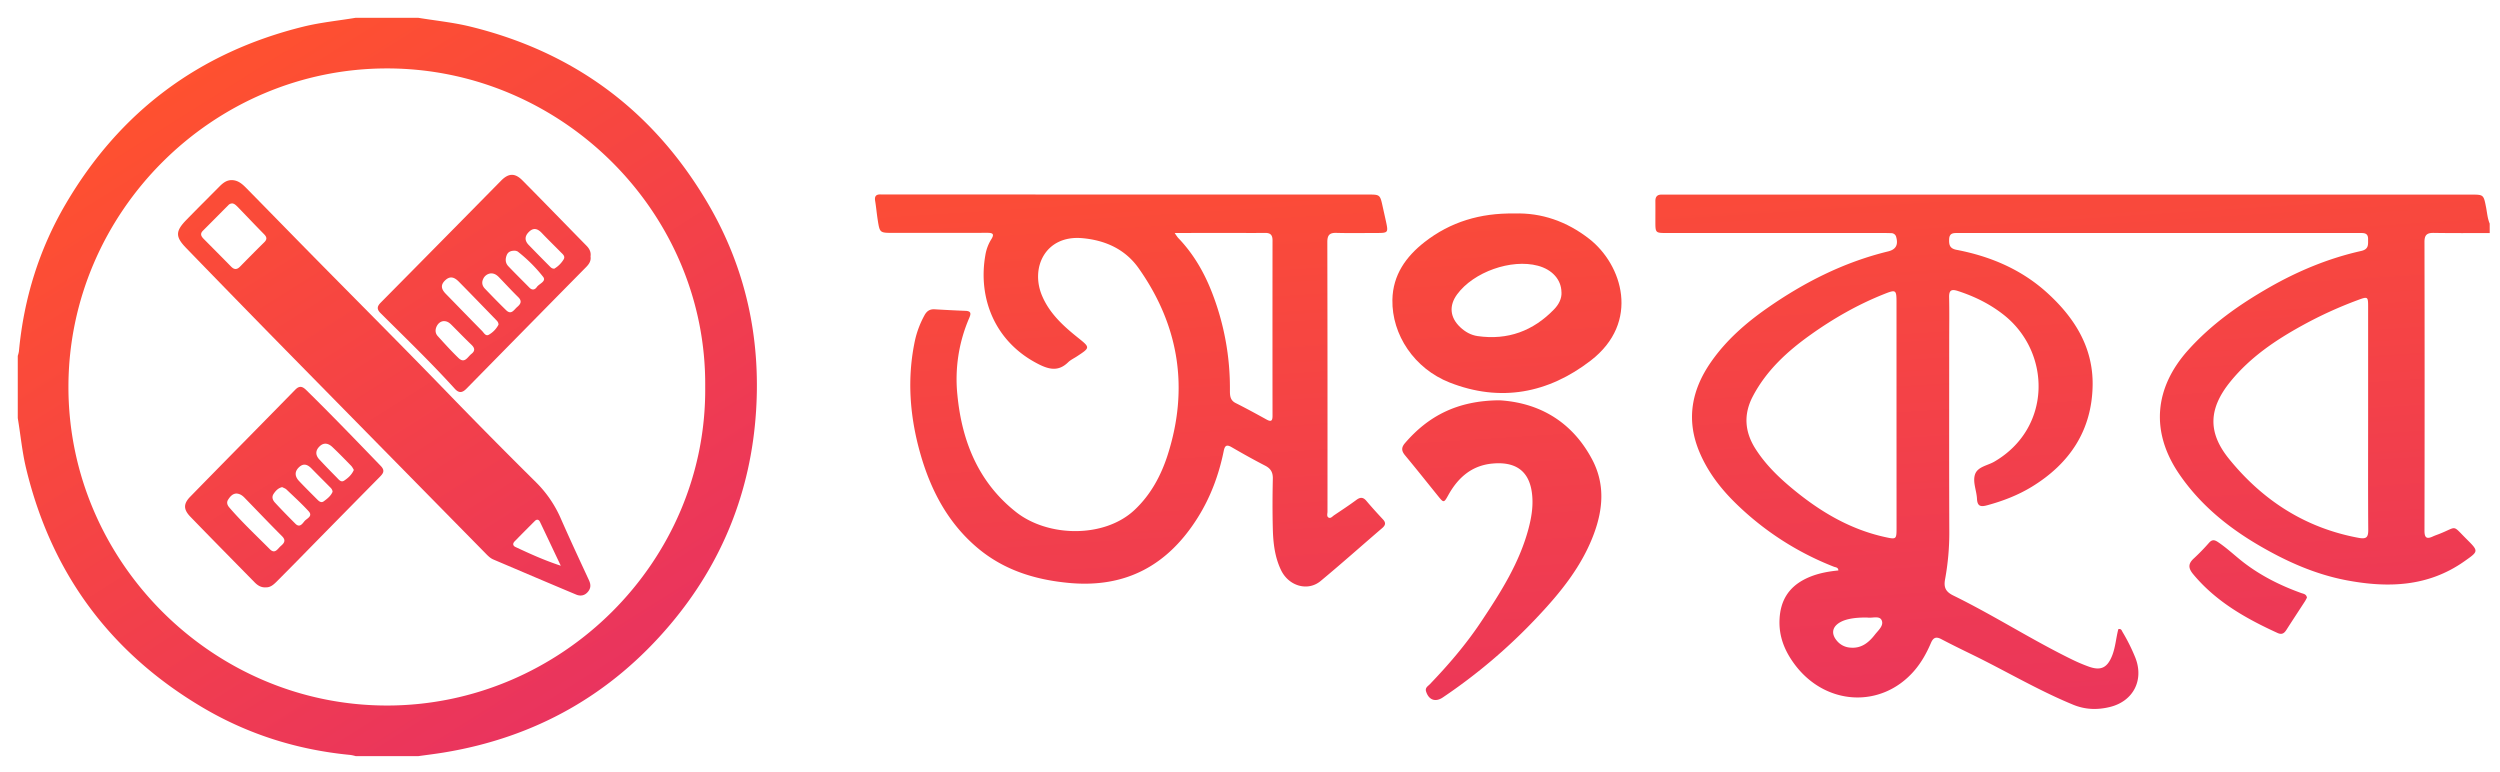 <svg id="Layer_1" data-name="Layer 1" xmlns="http://www.w3.org/2000/svg" xmlns:xlink="http://www.w3.org/1999/xlink"
     viewBox="0 0 2673 825">
    <defs>
        <style>
            .cls-1{fill:url(#linear-gradient);}.cls-2{fill:url(#linear-gradient-2);}.cls-3{fill:url(#linear-gradient-3);}.cls-4{fill:url(#linear-gradient-4);}.cls-5{fill:url(#linear-gradient-5);}.cls-6{fill:url(#linear-gradient-6);}.cls-7{fill:url(#linear-gradient-7);}.cls-8{fill:url(#linear-gradient-8);}.cls-9{fill:url(#linear-gradient-9);}
        </style>
        <linearGradient id="linear-gradient" x1="2200.51" y1="-0.71" x2="2255.57" y2="856.94"
                        gradientUnits="userSpaceOnUse">
            <stop offset="0" stop-color="#ff512f"/>
            <stop offset="1" stop-color="#e83261"/>
        </linearGradient>
        <linearGradient id="linear-gradient-2" x1="1198.77" y1="63.6" x2="1253.83" y2="921.25"
                        xlink:href="#linear-gradient"/>
        <linearGradient id="linear-gradient-3" x1="1592.97" y1="38.29" x2="1648.03" y2="895.94"
                        xlink:href="#linear-gradient"/>
        <linearGradient id="linear-gradient-4" x1="1575.84" y1="39.39" x2="1630.89" y2="897.04"
                        xlink:href="#linear-gradient"/>
        <linearGradient id="linear-gradient-5" x1="2363.09" y1="-11.14" x2="2418.15" y2="846.5"
                        xlink:href="#linear-gradient"/>
        <linearGradient id="linear-gradient-6" x1="198.9" y1="73.32" x2="649.96" y2="789.09"
                        xlink:href="#linear-gradient"/>
        <linearGradient id="linear-gradient-7" x1="190.66" y1="78.51" x2="641.72" y2="794.28"
                        xlink:href="#linear-gradient"/>
        <linearGradient id="linear-gradient-8" x1="324.92" y1="-6.09" x2="775.98" y2="709.68"
                        xlink:href="#linear-gradient"/>
        <linearGradient id="linear-gradient-9" x1="71.09" y1="153.87" x2="522.15" y2="869.63"
                        xlink:href="#linear-gradient"/>
    </defs>
    <title>Artboard 1</title>
    <path class="cls-1"
          d="M2662,249.2c-19.89,0-39.79.16-59.67-.18-7.15-.13-10.09,1.93-10.08,9.62q.3,154.31,0,308.6c0,7,1.72,9.7,8.71,6.46,2.57-1.19,5.28-2.08,7.92-3.14,18.76-7.53,12.77-9.7,28.39,5.85,13.24,13.17,12.88,13-2.57,23.87-38.46,27-80.88,28.53-125,20.3-34-6.34-64.94-20.19-94.55-37.52-33.73-19.74-63.42-44.18-85.47-76.7-30.36-44.79-26.36-91.52,9.77-131.89,25-27.91,55.07-49,87.29-67.41,30.77-17.55,63.29-31,97.9-38.75,8.31-1.87,7.27-7.08,7.32-12.73.07-7-5-6.43-9.51-6.43q-214.39,0-428.79,0c-4.62,0-9.31-.39-9.62,6.5-.27,6.05.56,10.07,7.86,11.46,36.1,6.9,69.19,20.88,96.65,45.71,29.26,26.46,49.58,58.35,48.89,99.29-.8,48-24.42,83.45-64.81,108.21-14.87,9.11-31,15.32-47.84,19.9-6.85,1.86-10.61,1.4-11-7-.43-8.75-4.78-18-2.09-26,2.75-8.23,13.44-9.43,20.6-13.6,61.64-35.87,61.05-116.68,10.19-156.91-14.69-11.62-31.09-19.69-48.83-25.49-7-2.3-9.86-1.19-9.67,6.76.37,15.62.1,31.26.1,46.89,0,67.63-.15,135.26.11,202.89a276.43,276.43,0,0,1-4.53,51.66c-1.6,8.59.62,13.29,8.81,17.31,43.39,21.24,84.08,47.54,127.53,68.7a174.08,174.08,0,0,0,17.25,7.3c12.82,4.62,19.73,1.37,24.88-11.32,3.75-9.26,4.29-19.32,6.78-28.72,3.21-.82,3.66,1.61,4.56,3.15a194.83,194.83,0,0,1,13.66,27.44c9.39,24-2.29,46.59-27.35,52.66-13.26,3.22-26.16,2.9-39.18-2.46-37.4-15.39-72.12-36.12-108.37-53.78-11-5.35-21.95-10.72-32.75-16.4-5.74-3-8.6-1.33-11,4.31-4.6,10.74-10.28,20.95-18,29.81-35.35,40.58-95.11,37.06-127.92-7.43-10.6-14.37-16.88-29.93-15.86-48.29,1-19,9.23-33,26-41.92,11.48-6.07,24-8.59,36.88-9.84-.16-3.46-3-3.26-4.82-4a312.87,312.87,0,0,1-104.6-67.48c-16.56-16.12-30.59-34.38-39.51-56.07-14-34.15-7.86-65.61,12.63-95.16,16.11-23.21,37-41.56,59.93-57.59,39.65-27.74,82.3-49.34,129.64-60.86,8.23-2,10.84-7,8.61-15.13a5.33,5.33,0,0,0-5.48-4.35c-2.83-.13-5.68-.16-8.52-.16q-115.5,0-231,0c-12.46,0-12.52-.08-12.54-12.15,0-7.38.07-14.77,0-22.16,0-4.58,2.12-6.83,6.72-6.76,2.56,0,5.12,0,7.67,0h857.59c13.55,0,13.54,0,16.19,13.56,1.14,5.84,1.52,11.85,3.87,17.42ZM2532,447.86q0-59.69,0-119.35c0-11.68-.19-11.69-11.44-7.52a436.63,436.63,0,0,0-58.86,26.93c-28.78,15.82-55.76,34.05-76.8,59.89-23.21,28.51-24.9,54-1.8,82.62,36,44.5,81.66,74.1,138.79,84.65,8.43,1.55,10.31-.72,10.24-8.73C2531.83,526.86,2532,487.36,2532,447.86Zm-504.25-4.08q0-60,0-120.1c0-14-.47-14.38-13.75-9.07-27.83,11.13-53.68,25.9-78,43.23-25,17.77-47.27,38.17-61.81,65.78-10.21,19.38-8.84,38.14,2.89,56.46,11,17.2,25.52,31.08,41.18,43.9,28.68,23.5,60,41.94,96.6,50.11,12.88,2.87,12.93,2.76,12.93-10.21Q2027.77,503.84,2027.75,443.78Zm-32.57,216.49c-11.57-.08-20.57,1.42-26.55,4.44-9.92,5-11.42,13.1-3.84,21.31a20.24,20.24,0,0,0,13.47,6.41c12,1.15,19.87-5.48,26.49-14,3.52-4.54,9.72-9.59,7.11-15.28-2.34-5.11-9.8-2.09-15-2.83A13.73,13.73,0,0,0,1995.18,660.27Z"/>
    <path class="cls-2"
          d="M1205.8,208h256.61c13.16,0,13.15,0,16,13.09,1.16,5.27,2.37,10.53,3.51,15.81,2.53,11.77,2.22,12.18-9.52,12.21-14.49,0-29,.32-43.47-.11-7.52-.22-9.76,2.56-9.75,9.93q.29,144.07.17,288.16c0,2.15-1.1,5,1.15,6.29s4.12-1.25,5.9-2.45c8-5.37,16.11-10.69,23.87-16.44,4.32-3.2,7.35-2.92,10.79,1.18,5.67,6.73,11.61,13.25,17.62,19.68,3.34,3.58,2.7,6.24-.79,9.23-22,18.88-43.61,38.17-65.91,56.66-13.68,11.35-34,5.47-42.25-11.6-6.69-13.83-8.43-28.87-8.82-44-.46-17.89-.4-35.81,0-53.71.17-6.92-2.24-11-8.31-14.1-12.12-6.24-24-12.9-35.82-19.76-5.62-3.27-7.27-1.25-8.39,4.24-5.16,25.27-14,49.21-27.74,71.09-31.78,50.73-76.62,75.52-137.47,69.89-37.25-3.44-71.2-14.17-99.81-39-30.71-26.62-48.58-61.28-59.43-99.57-11.28-39.83-14.36-80.41-5.52-121.34a101.16,101.16,0,0,1,10-26.2c2.4-4.51,5.69-6.79,10.9-6.48q16.57,1,33.17,1.67c6.92.29,5.26,4.2,3.59,8.13a164.89,164.89,0,0,0-12.44,81.74c4.8,49.66,22.5,93.47,62.6,125.15,34.4,27.17,94.46,28.06,126.64-2,17.54-16.38,28.62-37.11,35.7-59.31,22.71-71.28,12-138.1-31.07-199.19-14.39-20.41-35.74-30.09-60.49-32.25-39.06-3.41-55.89,31.46-42.64,62.08,8,18.57,22.53,31.84,37.92,44.16,13.5,10.81,13.6,10.68-1.13,20.34-3.09,2-6.58,3.64-9.18,6.18-10.06,9.81-19.92,7.88-31.51,2-47.37-23.94-65-71.3-56.9-116.79a46,46,0,0,1,6.25-16.68c3.89-6.12,1.24-7-4.47-7-33.53.11-67.06.06-100.6.05-14.07,0-14.14,0-16.33-14-1.06-6.73-1.63-13.53-2.74-20.25-.8-4.86,1-7,5.8-6.84,2.56.07,5.12,0,7.67,0ZM1256,249.12a55,55,0,0,0,3.54,5.09c16.45,17,28.06,37.12,36.49,59a281.23,281.23,0,0,1,19,104.11c0,5.56.1,10.59,6.17,13.64,11.16,5.61,22.14,11.59,33.07,17.64,5.15,2.86,6.33,1,6.32-4.09q-.11-93.75,0-187.49c0-5.95-2.39-8.06-8.12-8-14.2.18-28.4,0-42.61,0Z"/>
    <path class="cls-3"
          d="M1619,228.27c29.2-1,56.28,8.48,80.16,27.09,35.36,27.55,55,89.1,1.53,130.26-45.3,34.87-96.39,44.78-150.79,23.35-37.66-14.84-61.83-51-61.15-88.4.48-26.57,14.47-46.17,34.45-61.78C1550.9,237.19,1582.75,227.68,1619,228.27Zm50.51,84.3c-.1-13.64-10-24.4-25.19-28.45-28.54-7.59-68.76,6.65-86.35,30.58-8.93,12.14-7.71,24.71,3.28,35.12,5.32,5.05,11.55,8.52,18.7,9.54,32.12,4.58,59.31-5.44,81.7-28.64C1666.74,325.48,1669.89,319.13,1669.55,312.57Z"/>
    <path class="cls-4"
          d="M1603.19,428c40.34,2.37,76.69,21.07,99,63,14,26.27,11.95,53.12,1.93,80-12.88,34.55-35.57,62.48-60.48,88.85a591.81,591.81,0,0,1-101.09,85.92c-7.86,5.26-15,2.62-17.8-6.51-1.23-4,2.07-5.64,4.07-7.72,19.9-20.74,38.59-42.5,54.54-66.43,21-31.48,41.39-63.36,51.11-100.55,3.3-12.65,5.26-25.48,3.29-38.75-3.49-23.34-18.51-32.42-42.23-30.16-22.08,2.11-36.7,15.09-47.07,33.83-4.58,8.3-4.91,8.26-10.65,1.17-11.79-14.58-23.44-29.28-35.42-43.69-3.93-4.72-4.37-8.33-.14-13.23C1527.34,444.61,1558.47,428.31,1603.19,428Z"/>
    <path class="cls-5"
          d="M2466.58,639.06c-.71,1.28-1.44,2.81-2.36,4.22-6.48,10-13.08,20-19.47,30-2.45,3.85-4.9,5.66-9.72,3.45-33.84-15.48-65.77-33.52-90.08-62.8-5.64-6.79-5.36-11.46,1-17.14a218.93,218.93,0,0,0,16-16.5c3.16-3.5,5.7-3.26,9.46-.74,10,6.67,18.53,15,28,22.25,18.47,14.09,39,24.31,60.78,32.18C2462.67,634.93,2466,635.05,2466.58,639.06Z"/>
    <path class="cls-6"
          d="M447,19c18.71,3.1,37.62,4.94,56.12,9.49q167.19,41.09,254.09,189.6c40,68.39,56.24,142.91,51.16,221.64-5.53,85.64-36.11,162-91.46,227.65-63.63,75.53-144.67,121.11-242.19,137.18-9.21,1.52-18.48,2.63-27.72,3.93H380.49a46.26,46.26,0,0,0-5.75-1.29c-56.52-5.38-109.56-22-158.36-50.91Q68.18,668.48,27.87,500.62C23.64,482.94,22,464.87,19,447V380.49a30.71,30.71,0,0,0,1.24-4.91c5.23-56.23,21.57-109.06,50.14-157.72q87-148.1,254-189.38c18.49-4.54,37.39-6.37,56.09-9.48ZM754,413.8c1.82-186.47-153.18-340.16-339.3-340.64-187.36-.47-341.49,154-341.53,340.53S227.18,754.34,413.69,754.35,755.74,600.44,754,413.8Z"/>
    <path class="cls-7"
          d="M248,192.59c6.88.15,11.45,4.53,15.84,9,23.7,24.09,47.29,48.3,71,72.39,47.42,48.17,95.24,96,142.24,144.55q47.4,49,95.85,96.94a124.4,124.4,0,0,1,26.71,39c9.71,22.09,19.92,44,30.06,65.86,2.13,4.6,2.23,8.56-1.21,12.57s-7.94,4.71-12.36,2.86c-29.6-12.38-59.12-25-88.64-37.56-3.73-1.59-6.44-4.61-9.23-7.45Q411.3,482,304.38,373.22q-52.81-53.82-105.29-108c-11.74-12.08-11.62-18,.25-30.18s23.58-23.82,35.39-35.72C238.4,195.65,242.34,192.46,248,192.59Zm.52,24.92a5.64,5.64,0,0,0-4.51,2c-9,9-18,18.15-27.05,27.17-3.35,3.35-1.83,6.06.83,8.74,9.79,9.89,19.62,19.74,29.36,29.68,3.25,3.32,6.2,3.35,9.46,0,8.56-8.71,17.13-17.42,25.86-26,3.16-3.09,3-5.46,0-8.55-9.57-9.7-18.92-19.61-28.4-29.4C252.46,219.66,250.94,217.88,248.51,217.51ZM599.59,604.87c-8.08-17-15.12-32-22.28-46.93-1.25-2.61-3.38-3-5.48-.89q-10.83,10.8-21.54,21.72c-2.28,2.34-2.11,4.74,1,6.16C566.28,591.9,581.33,598.88,599.59,604.87Z"/>
    <path class="cls-8"
          d="M631.4,274.23c.73,4.73-1.58,8.15-4.7,11.31q-64,64.9-127.84,129.91c-4.57,4.67-8.15,5.12-12.66.14-25.38-28-52.58-54.19-79.33-80.81-4.32-4.3-3.66-7.32.31-11.33q64.4-65.08,128.62-130.33c8.05-8.13,14.85-8.26,22.78-.26,23,23.19,45.68,46.64,68.56,69.93C630.34,266.05,632.09,269.65,631.4,274.23ZM533,347.14c0-2.67-1.55-4-2.92-5.43-13.06-13.46-26.09-26.93-39.24-40.29-4.3-4.38-9-7.15-14.73-1.8-5.61,5.2-4.1,9.82.54,14.56,12.92,13.19,25.73,26.48,38.72,39.61,2,2,3.89,6.19,7.48,4A26.53,26.53,0,0,0,533,347.14Zm-58.77-3.77c-3.09.24-5.76,2.32-7.33,5.54-1.74,3.56-1.63,7.4,1.09,10.4,7.26,8,14.48,16,22.25,23.5,6.61,6.35,9.74-1.25,13.81-4.42s3.72-6.25,0-9.78c-7.19-6.87-14.08-14.05-21.12-21.07C480.68,345.32,478.34,343.21,474.18,343.37Zm118.5-56.14a28.76,28.76,0,0,0,9.86-9.79c2.16-3.49-1-5.72-3.12-7.88-6.71-6.87-13.63-13.52-20.23-20.49-4.44-4.67-8.83-6-13.78-1.07-4.68,4.63-4.62,9.42,0,14.08Q576.61,273.59,588,285C589.16,286.16,590.4,287.39,592.68,287.23Zm-67.89,5.08a10,10,0,0,0-8.28,6.09c-1.8,3.8-.85,7.36,1.89,10.22,7.47,7.79,15,15.57,22.73,23.07,5.56,5.38,8.39-.57,11.8-3.46,3.69-3.12,5.51-6.23,1.08-10.55-7.1-6.94-13.8-14.3-20.72-21.43C531.07,294,528.53,292.18,524.79,292.31Zm25.89-24.24c-4.12-.14-7.35,1-8.85,4.51-1.75,4.16-1.71,8.55,1.55,12,7.43,7.82,15.13,15.37,22.69,23.06,3,3,5.86,2.17,7.87-.75,2.5-3.62,10.59-6,6.64-11a160.74,160.74,0,0,0-27.06-26.93A7.31,7.31,0,0,0,550.68,268.07Z"/>
    <path class="cls-9"
          d="M284.17,628c-5,.32-8.74-2.08-12-5.43-22.88-23.32-45.84-46.55-68.54-70-7.58-7.85-7.7-13.85-.18-21.55,37.31-38.22,74.88-76.17,112.24-114.35,4.67-4.78,7.94-3.41,12,.64,27,26.49,53.16,53.69,79.41,80.87,4.95,5.12,2.52,8.11-1.26,11.94q-44.31,44.9-88.45,89.93-11.06,11.25-22.21,22.39C292.14,625.41,288.89,628.16,284.17,628ZM252.88,527.68c-4.19.12-6.76,3.15-8.95,6.53-2,3.14-.83,6,1.36,8.52,13.52,15.69,28.64,29.83,43.22,44.49,5.56,5.6,8.35-.53,11.69-3.39s6-5.86,1.44-10.43C288,559.76,274.75,545.82,261.29,532,259.09,529.78,256.57,527.94,252.88,527.68Zm125.43-25.19a22.88,22.88,0,0,0-2.58-4.18c-6.7-6.86-13.37-13.77-20.35-20.35-4.05-3.83-8.87-5.27-13.56-.84s-4.74,9.45-.37,14.15c6.15,6.61,12.46,13.07,18.8,19.49,2.11,2.14,4.4,5.38,7.84,3.06C372.23,511,376.09,507.63,378.31,502.49Zm-76.62,18.34c-4.26,1-6.9,3.85-9.14,7.19-2.34,3.5-.91,6.82,1.43,9.35,7.12,7.71,14.47,15.21,21.89,22.63,4.51,4.5,7.33.1,9.63-2.72,2.47-3,9.45-5.25,4.44-10.71-7.47-8.14-15.68-15.6-23.68-23.24C305.09,522.21,303.34,521.71,301.69,520.83Zm53.91,4.95c-.24-2.65-1.82-4-3.2-5.36-6.38-6.47-12.86-12.85-19.19-19.37-4.07-4.19-8.38-6.17-13.31-1.68-5.26,4.8-4.71,10.08-.15,14.94,6.23,6.62,12.7,13,19.12,19.44,2,2,4.37,4.39,7.36,2.2C350.07,533.14,353.87,530.1,355.6,525.78Z"/>
</svg>